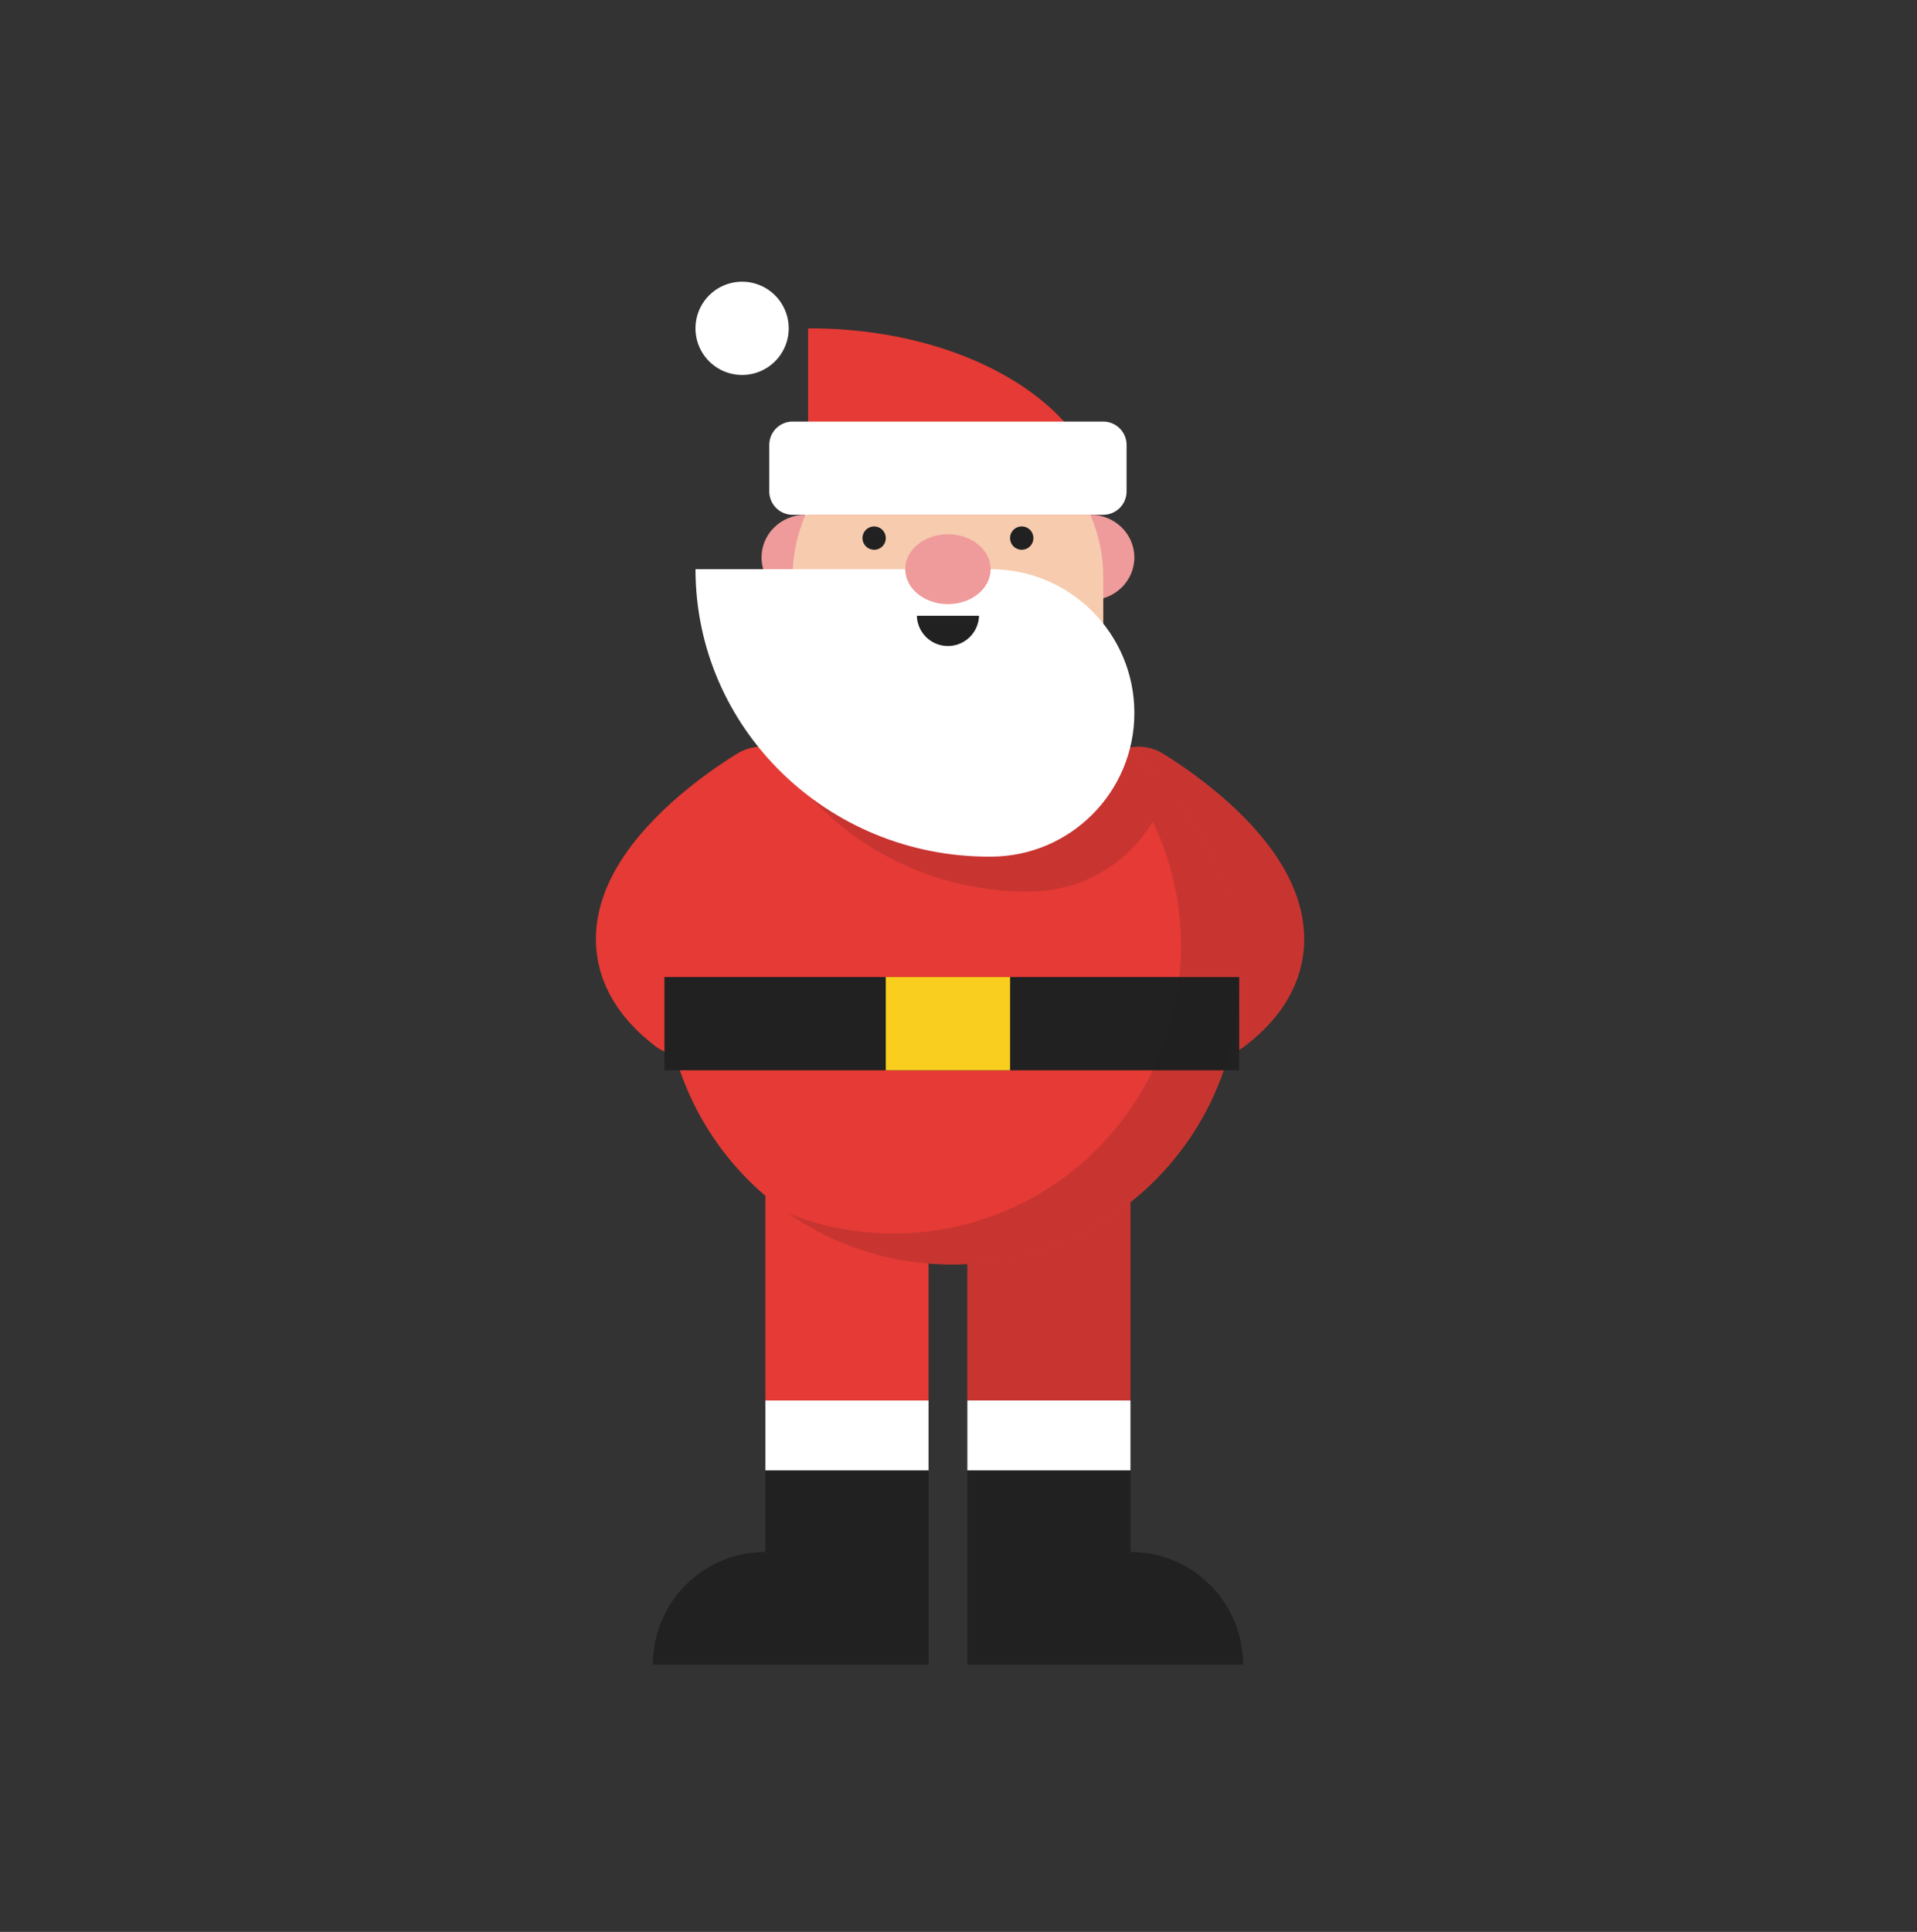 <svg xmlns="http://www.w3.org/2000/svg" viewBox="17.498 -9.993 228.778 230.503"><rect x="17.498" y="-9.993" width="228.778" height="230.503" fill="#333333" stroke="none"/><path fill="none" d="M17.498-9.993h228.778V220.51H17.498z"/><path fill="#e53a35" d="M108.844 131.612h19.466v25.49h-19.466z"/><path d="M108.844 165.447v9.733c-7.423 0-13.44 6.018-13.44 13.44h32.906v-23.173h-19.466z" fill="#212121"/><path fill="#FFF" d="M108.844 157.104h19.466v8.343h-19.466z"/><path fill="#e53a35" d="M132.944 131.612h19.466v25.49h-19.466z"/><path opacity=".15" fill="#221f1f" d="M132.944 131.612h19.466v25.49h-19.466z"/><path d="M152.41 165.447v9.733c7.423 0 13.44 6.018 13.44 13.44h-32.906v-23.173h19.466z" fill="#212121"/><path fill="#FFF" d="M132.944 157.104h19.466v8.343h-19.466z"/><g fill="none" stroke-width="11" stroke-linecap="round" stroke-miterlimit="10"><path d="M153.378 84.6s24.458 14.356 9.33 25.86" stroke="#e53a35"/><path d="M153.378 84.6s24.458 14.356 9.33 25.86" opacity=".15" stroke="#221f1f"/></g><path d="M108.38 84.6s-24.46 14.356-9.33 25.86" fill="none" stroke="#e53a35" stroke-width="11" stroke-linecap="round" stroke-miterlimit="10"/><path d="M165.385 106.59c0 18.94-15.35 34.29-34.29 34.29-18.953 0-34.302-15.35-34.302-34.29 0-10.994 5.172-20.783 13.214-27.064a34.16 34.16 0 0 1 21.09-7.238c10.273 0 19.48 4.506 25.747 11.66a34.12 34.12 0 0 1 8.54 22.643z" fill="#e53a35"/><path fill="#212121" d="M96.792 106.584h68.594v11.124H96.792z"/><path fill="#f9ce1e" d="M123.21 106.584h14.833v11.124H123.21z"/><path d="M165.39 106.59c0 18.94-15.364 34.29-34.304 34.29a34.078 34.078 0 0 1-19.495-6.087 34.242 34.242 0 0 0 12.55 2.385c18.94 0 34.303-15.363 34.303-34.303 0-5.324-1.22-10.357-3.383-14.836a17.07 17.07 0 0 1-14.698 8.345h-.194c-12.84 0-24.07-6.766-30.157-16.86a34.16 34.16 0 0 1 21.09-7.238c4.44 0 8.667.85 12.548 2.38-.004-.002-.008-.006-.012-.01.36.14.707.292 1.054.43.068.03.138.056.207.098l1.08.5a34.936 34.936 0 0 1 3.328 1.843c.36.22.707.457 1.068.692.347.222.693.47 1.026.735.275.208.553.416.816.624a28.63 28.63 0 0 1 3.01 2.662c.25.236.484.485.734.735.306.32.597.638.888.97 5.31 6.046 8.54 13.963 8.54 22.643z" opacity=".15" fill="#221f1f"/><ellipse cx="113.593" cy="56.519" rx="5.213" ry="5.089" fill="#ef9a9b"/><path d="M152.874 56.52c0 2.812-2.34 5.088-5.216 5.088-2.884 0-5.213-2.275-5.213-5.09 0-2.81 2.33-5.088 5.213-5.088 2.875 0 5.216 2.28 5.216 5.09z" fill="#ef9a9b"/><path d="M111.624 29.185a5.56 5.56 0 0 1-5.56 5.56 5.56 5.56 0 0 1-5.564-5.56 5.56 5.56 0 0 1 5.564-5.564 5.56 5.56 0 0 1 5.56 5.566z" fill="#FFF"/><path d="M130.626 40.307c-10.24 0-18.54 8.3-18.54 18.54v18.538h37.08v-18.54c0-10.237-8.3-18.538-18.54-18.538z" fill="#f7cbae"/><path d="M145.978 75.685c.763.36 1.51.75 2.246 1.192a35.718 35.718 0 0 0-2.246-1.192z" opacity=".15" fill="#221f1f"/><path d="M135.724 57.92H100.5c0 18.94 15.68 34.297 35.022 34.297.046 0 .09 0 .136-.003.022 0 .044.003.067.003 9.47 0 17.15-7.677 17.15-17.15 0-9.47-7.68-17.147-17.15-17.147z" fill="#FFF"/><ellipse cx="130.626" cy="57.918" rx="5.098" ry="4.172" fill="#ef9a9b"/><path d="M134.335 63.48a3.71 3.71 0 0 1-7.417 0h7.417z" fill="#212121"/><path d="M114.144 29.184c-.068 0-.134.003-.202.003V51.43h35.225c-.002-12.287-15.68-22.246-35.023-22.246z" fill="#e53a35"/><path d="M149.165 40.307a2.79 2.79 0 0 1 2.78 2.78v5.562a2.79 2.79 0 0 1-2.78 2.78h-37.08a2.79 2.79 0 0 1-2.78-2.78v-5.563a2.79 2.79 0 0 1 2.78-2.78h37.08z" fill="#FFF"/><path d="M123.21 54.208a1.39 1.39 0 1 1-1.39-1.386c.766 0 1.39.628 1.39 1.39zm14.833 0a1.39 1.39 0 1 0 2.782.004 1.39 1.39 0 0 0-2.782-.004z" fill="#212121"/></svg>